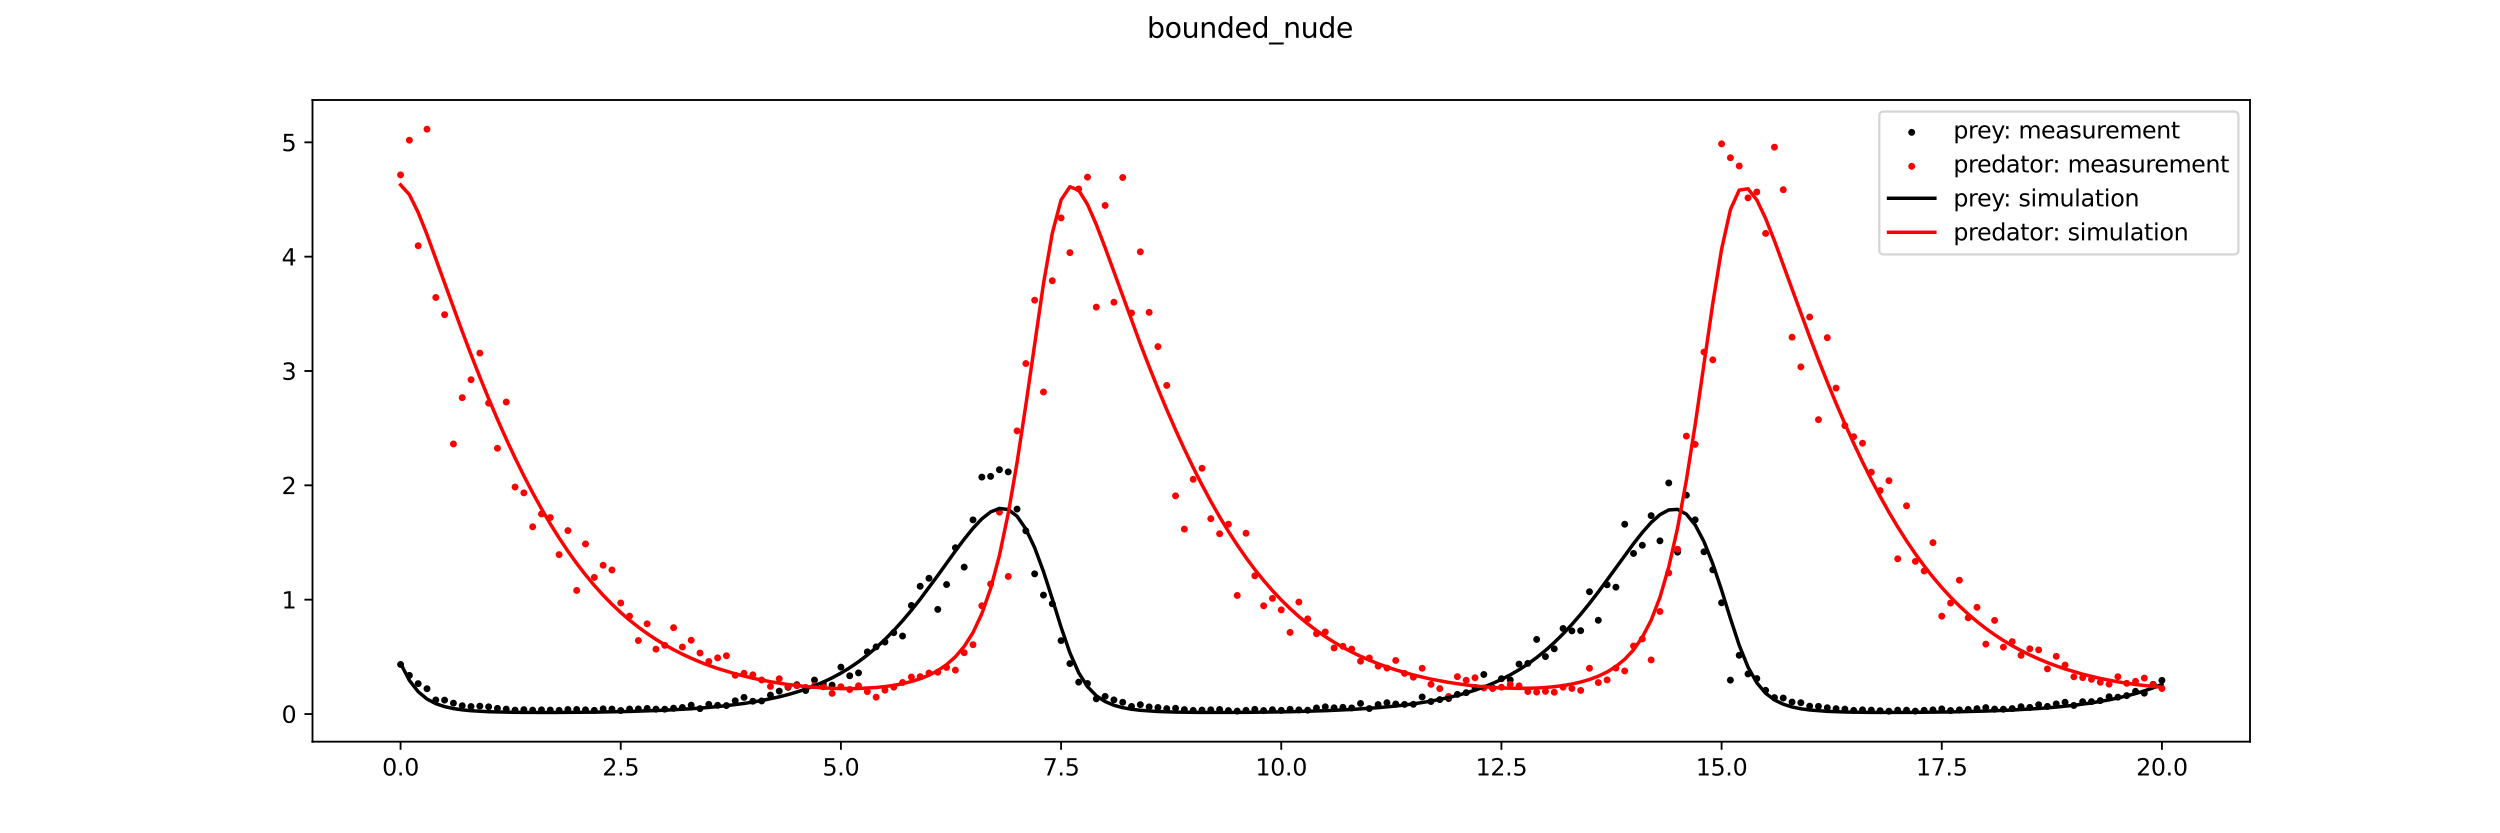 <?xml version="1.0" encoding="utf-8" standalone="no"?>
<!DOCTYPE svg PUBLIC "-//W3C//DTD SVG 1.1//EN"
  "http://www.w3.org/Graphics/SVG/1.1/DTD/svg11.dtd">
<svg xmlns:xlink="http://www.w3.org/1999/xlink" width="1080pt" height="360pt" viewBox="0 0 1080 360" xmlns="http://www.w3.org/2000/svg" version="1.1">
 <defs>
  <style type="text/css">*{stroke-linejoin: round; stroke-linecap: butt}</style>
 </defs>
 <g id="figure_1">
  <g id="patch_1">
   <path d="M 0 360 
L 1080 360 
L 1080 0 
L 0 0 
z
" style="fill: #ffffff"/>
  </g>
  <g id="axes_1">
   <g id="patch_2">
    <path d="M 135 320.4 
L 972 320.4 
L 972 43.2 
L 135 43.2 
z
" style="fill: #ffffff"/>
   </g>
   <g id="PathCollection_1">
    <defs>
     <path id="m28e6d7c1bc" d="M 0 1 
C 0.265 1 0.52 0.895 0.707 0.707 
C 0.895 0.52 1 0.265 1 0 
C 1 -0.265 0.895 -0.52 0.707 -0.707 
C 0.52 -0.895 0.265 -1 0 -1 
C -0.265 -1 -0.52 -0.895 -0.707 -0.707 
C -0.895 -0.52 -1 -0.265 -1 0 
C -1 0.265 -0.895 0.52 -0.707 0.707 
C -0.52 0.895 -0.265 1 0 1 
z
" style="stroke: #000000"/>
    </defs>
    <g clip-path="url(#pccf6a9b496)">
     <use xlink:href="#m28e6d7c1bc" x="173.045" y="287.036" style="stroke: #000000"/>
     <use xlink:href="#m28e6d7c1bc" x="176.85" y="291.765" style="stroke: #000000"/>
     <use xlink:href="#m28e6d7c1bc" x="180.655" y="295.323" style="stroke: #000000"/>
     <use xlink:href="#m28e6d7c1bc" x="184.459" y="297.522" style="stroke: #000000"/>
     <use xlink:href="#m28e6d7c1bc" x="188.264" y="302.393" style="stroke: #000000"/>
     <use xlink:href="#m28e6d7c1bc" x="192.068" y="302.454" style="stroke: #000000"/>
     <use xlink:href="#m28e6d7c1bc" x="195.873" y="303.764" style="stroke: #000000"/>
     <use xlink:href="#m28e6d7c1bc" x="199.677" y="304.873" style="stroke: #000000"/>
     <use xlink:href="#m28e6d7c1bc" x="203.482" y="305.21" style="stroke: #000000"/>
     <use xlink:href="#m28e6d7c1bc" x="207.286" y="305.053" style="stroke: #000000"/>
     <use xlink:href="#m28e6d7c1bc" x="211.091" y="305.338" style="stroke: #000000"/>
     <use xlink:href="#m28e6d7c1bc" x="214.895" y="306.019" style="stroke: #000000"/>
     <use xlink:href="#m28e6d7c1bc" x="218.7" y="306.32" style="stroke: #000000"/>
     <use xlink:href="#m28e6d7c1bc" x="222.505" y="306.779" style="stroke: #000000"/>
     <use xlink:href="#m28e6d7c1bc" x="226.309" y="306.57" style="stroke: #000000"/>
     <use xlink:href="#m28e6d7c1bc" x="230.114" y="306.774" style="stroke: #000000"/>
     <use xlink:href="#m28e6d7c1bc" x="233.918" y="306.648" style="stroke: #000000"/>
     <use xlink:href="#m28e6d7c1bc" x="237.723" y="306.739" style="stroke: #000000"/>
     <use xlink:href="#m28e6d7c1bc" x="241.527" y="306.881" style="stroke: #000000"/>
     <use xlink:href="#m28e6d7c1bc" x="245.332" y="306.496" style="stroke: #000000"/>
     <use xlink:href="#m28e6d7c1bc" x="249.136" y="306.481" style="stroke: #000000"/>
     <use xlink:href="#m28e6d7c1bc" x="252.941" y="306.632" style="stroke: #000000"/>
     <use xlink:href="#m28e6d7c1bc" x="256.745" y="306.865" style="stroke: #000000"/>
     <use xlink:href="#m28e6d7c1bc" x="260.55" y="306.227" style="stroke: #000000"/>
     <use xlink:href="#m28e6d7c1bc" x="264.355" y="306.316" style="stroke: #000000"/>
     <use xlink:href="#m28e6d7c1bc" x="268.159" y="306.928" style="stroke: #000000"/>
     <use xlink:href="#m28e6d7c1bc" x="271.964" y="306.299" style="stroke: #000000"/>
     <use xlink:href="#m28e6d7c1bc" x="275.768" y="306.257" style="stroke: #000000"/>
     <use xlink:href="#m28e6d7c1bc" x="279.573" y="306.019" style="stroke: #000000"/>
     <use xlink:href="#m28e6d7c1bc" x="283.377" y="306.334" style="stroke: #000000"/>
     <use xlink:href="#m28e6d7c1bc" x="287.182" y="306.373" style="stroke: #000000"/>
     <use xlink:href="#m28e6d7c1bc" x="290.986" y="305.936" style="stroke: #000000"/>
     <use xlink:href="#m28e6d7c1bc" x="294.791" y="305.627" style="stroke: #000000"/>
     <use xlink:href="#m28e6d7c1bc" x="298.595" y="304.629" style="stroke: #000000"/>
     <use xlink:href="#m28e6d7c1bc" x="302.4" y="306.13" style="stroke: #000000"/>
     <use xlink:href="#m28e6d7c1bc" x="306.205" y="304.272" style="stroke: #000000"/>
     <use xlink:href="#m28e6d7c1bc" x="310.009" y="304.688" style="stroke: #000000"/>
     <use xlink:href="#m28e6d7c1bc" x="313.814" y="304.802" style="stroke: #000000"/>
     <use xlink:href="#m28e6d7c1bc" x="317.618" y="302.74" style="stroke: #000000"/>
     <use xlink:href="#m28e6d7c1bc" x="321.423" y="301.271" style="stroke: #000000"/>
     <use xlink:href="#m28e6d7c1bc" x="325.227" y="302.936" style="stroke: #000000"/>
     <use xlink:href="#m28e6d7c1bc" x="329.032" y="302.814" style="stroke: #000000"/>
     <use xlink:href="#m28e6d7c1bc" x="332.836" y="300.274" style="stroke: #000000"/>
     <use xlink:href="#m28e6d7c1bc" x="336.641" y="298.552" style="stroke: #000000"/>
     <use xlink:href="#m28e6d7c1bc" x="340.445" y="296.909" style="stroke: #000000"/>
     <use xlink:href="#m28e6d7c1bc" x="344.25" y="295.791" style="stroke: #000000"/>
     <use xlink:href="#m28e6d7c1bc" x="348.055" y="298.31" style="stroke: #000000"/>
     <use xlink:href="#m28e6d7c1bc" x="351.859" y="293.783" style="stroke: #000000"/>
     <use xlink:href="#m28e6d7c1bc" x="355.664" y="295.534" style="stroke: #000000"/>
     <use xlink:href="#m28e6d7c1bc" x="359.468" y="295.975" style="stroke: #000000"/>
     <use xlink:href="#m28e6d7c1bc" x="363.273" y="288.197" style="stroke: #000000"/>
     <use xlink:href="#m28e6d7c1bc" x="367.077" y="291.936" style="stroke: #000000"/>
     <use xlink:href="#m28e6d7c1bc" x="370.882" y="290.689" style="stroke: #000000"/>
     <use xlink:href="#m28e6d7c1bc" x="374.686" y="281.612" style="stroke: #000000"/>
     <use xlink:href="#m28e6d7c1bc" x="378.491" y="279.452" style="stroke: #000000"/>
     <use xlink:href="#m28e6d7c1bc" x="382.295" y="277.361" style="stroke: #000000"/>
     <use xlink:href="#m28e6d7c1bc" x="386.1" y="273.302" style="stroke: #000000"/>
     <use xlink:href="#m28e6d7c1bc" x="389.905" y="274.766" style="stroke: #000000"/>
     <use xlink:href="#m28e6d7c1bc" x="393.709" y="261.55" style="stroke: #000000"/>
     <use xlink:href="#m28e6d7c1bc" x="397.514" y="253.265" style="stroke: #000000"/>
     <use xlink:href="#m28e6d7c1bc" x="401.318" y="249.808" style="stroke: #000000"/>
     <use xlink:href="#m28e6d7c1bc" x="405.123" y="263.265" style="stroke: #000000"/>
     <use xlink:href="#m28e6d7c1bc" x="408.927" y="252.519" style="stroke: #000000"/>
     <use xlink:href="#m28e6d7c1bc" x="412.732" y="236.618" style="stroke: #000000"/>
     <use xlink:href="#m28e6d7c1bc" x="416.536" y="244.995" style="stroke: #000000"/>
     <use xlink:href="#m28e6d7c1bc" x="420.341" y="224.585" style="stroke: #000000"/>
     <use xlink:href="#m28e6d7c1bc" x="424.145" y="206.106" style="stroke: #000000"/>
     <use xlink:href="#m28e6d7c1bc" x="427.95" y="205.793" style="stroke: #000000"/>
     <use xlink:href="#m28e6d7c1bc" x="431.755" y="202.913" style="stroke: #000000"/>
     <use xlink:href="#m28e6d7c1bc" x="435.559" y="203.848" style="stroke: #000000"/>
     <use xlink:href="#m28e6d7c1bc" x="439.364" y="219.93" style="stroke: #000000"/>
     <use xlink:href="#m28e6d7c1bc" x="443.168" y="229.329" style="stroke: #000000"/>
     <use xlink:href="#m28e6d7c1bc" x="446.973" y="247.9" style="stroke: #000000"/>
     <use xlink:href="#m28e6d7c1bc" x="450.777" y="257.09" style="stroke: #000000"/>
     <use xlink:href="#m28e6d7c1bc" x="454.582" y="260.831" style="stroke: #000000"/>
     <use xlink:href="#m28e6d7c1bc" x="458.386" y="276.75" style="stroke: #000000"/>
     <use xlink:href="#m28e6d7c1bc" x="462.191" y="286.673" style="stroke: #000000"/>
     <use xlink:href="#m28e6d7c1bc" x="465.995" y="294.682" style="stroke: #000000"/>
     <use xlink:href="#m28e6d7c1bc" x="469.8" y="295.271" style="stroke: #000000"/>
     <use xlink:href="#m28e6d7c1bc" x="473.605" y="301.892" style="stroke: #000000"/>
     <use xlink:href="#m28e6d7c1bc" x="477.409" y="300.834" style="stroke: #000000"/>
     <use xlink:href="#m28e6d7c1bc" x="481.214" y="302.354" style="stroke: #000000"/>
     <use xlink:href="#m28e6d7c1bc" x="485.018" y="303.378" style="stroke: #000000"/>
     <use xlink:href="#m28e6d7c1bc" x="488.823" y="305.176" style="stroke: #000000"/>
     <use xlink:href="#m28e6d7c1bc" x="492.627" y="304.409" style="stroke: #000000"/>
     <use xlink:href="#m28e6d7c1bc" x="496.432" y="305.38" style="stroke: #000000"/>
     <use xlink:href="#m28e6d7c1bc" x="500.236" y="305.635" style="stroke: #000000"/>
     <use xlink:href="#m28e6d7c1bc" x="504.041" y="306.13" style="stroke: #000000"/>
     <use xlink:href="#m28e6d7c1bc" x="507.845" y="305.966" style="stroke: #000000"/>
     <use xlink:href="#m28e6d7c1bc" x="511.65" y="306.542" style="stroke: #000000"/>
     <use xlink:href="#m28e6d7c1bc" x="515.455" y="306.892" style="stroke: #000000"/>
     <use xlink:href="#m28e6d7c1bc" x="519.259" y="306.751" style="stroke: #000000"/>
     <use xlink:href="#m28e6d7c1bc" x="523.064" y="306.637" style="stroke: #000000"/>
     <use xlink:href="#m28e6d7c1bc" x="526.868" y="306.474" style="stroke: #000000"/>
     <use xlink:href="#m28e6d7c1bc" x="530.673" y="306.96" style="stroke: #000000"/>
     <use xlink:href="#m28e6d7c1bc" x="534.477" y="307.17" style="stroke: #000000"/>
     <use xlink:href="#m28e6d7c1bc" x="538.282" y="306.863" style="stroke: #000000"/>
     <use xlink:href="#m28e6d7c1bc" x="542.086" y="306.43" style="stroke: #000000"/>
     <use xlink:href="#m28e6d7c1bc" x="545.891" y="306.944" style="stroke: #000000"/>
     <use xlink:href="#m28e6d7c1bc" x="549.695" y="306.599" style="stroke: #000000"/>
     <use xlink:href="#m28e6d7c1bc" x="553.5" y="306.851" style="stroke: #000000"/>
     <use xlink:href="#m28e6d7c1bc" x="557.305" y="306.409" style="stroke: #000000"/>
     <use xlink:href="#m28e6d7c1bc" x="561.109" y="306.658" style="stroke: #000000"/>
     <use xlink:href="#m28e6d7c1bc" x="564.914" y="306.809" style="stroke: #000000"/>
     <use xlink:href="#m28e6d7c1bc" x="568.718" y="305.837" style="stroke: #000000"/>
     <use xlink:href="#m28e6d7c1bc" x="572.523" y="305.338" style="stroke: #000000"/>
     <use xlink:href="#m28e6d7c1bc" x="576.327" y="305.76" style="stroke: #000000"/>
     <use xlink:href="#m28e6d7c1bc" x="580.132" y="305.561" style="stroke: #000000"/>
     <use xlink:href="#m28e6d7c1bc" x="583.936" y="305.817" style="stroke: #000000"/>
     <use xlink:href="#m28e6d7c1bc" x="587.741" y="303.894" style="stroke: #000000"/>
     <use xlink:href="#m28e6d7c1bc" x="591.545" y="306.088" style="stroke: #000000"/>
     <use xlink:href="#m28e6d7c1bc" x="595.35" y="304.373" style="stroke: #000000"/>
     <use xlink:href="#m28e6d7c1bc" x="599.155" y="303.575" style="stroke: #000000"/>
     <use xlink:href="#m28e6d7c1bc" x="602.959" y="304.113" style="stroke: #000000"/>
     <use xlink:href="#m28e6d7c1bc" x="606.764" y="304.307" style="stroke: #000000"/>
     <use xlink:href="#m28e6d7c1bc" x="610.568" y="304.265" style="stroke: #000000"/>
     <use xlink:href="#m28e6d7c1bc" x="614.373" y="301.098" style="stroke: #000000"/>
     <use xlink:href="#m28e6d7c1bc" x="618.177" y="303.054" style="stroke: #000000"/>
     <use xlink:href="#m28e6d7c1bc" x="621.982" y="302.236" style="stroke: #000000"/>
     <use xlink:href="#m28e6d7c1bc" x="625.786" y="301.773" style="stroke: #000000"/>
     <use xlink:href="#m28e6d7c1bc" x="629.591" y="299.964" style="stroke: #000000"/>
     <use xlink:href="#m28e6d7c1bc" x="633.395" y="299.229" style="stroke: #000000"/>
     <use xlink:href="#m28e6d7c1bc" x="637.2" y="297.043" style="stroke: #000000"/>
     <use xlink:href="#m28e6d7c1bc" x="641.005" y="291.385" style="stroke: #000000"/>
     <use xlink:href="#m28e6d7c1bc" x="644.809" y="297.217" style="stroke: #000000"/>
     <use xlink:href="#m28e6d7c1bc" x="648.614" y="293.197" style="stroke: #000000"/>
     <use xlink:href="#m28e6d7c1bc" x="652.418" y="293.695" style="stroke: #000000"/>
     <use xlink:href="#m28e6d7c1bc" x="656.223" y="286.887" style="stroke: #000000"/>
     <use xlink:href="#m28e6d7c1bc" x="660.027" y="286.581" style="stroke: #000000"/>
     <use xlink:href="#m28e6d7c1bc" x="663.832" y="276.222" style="stroke: #000000"/>
     <use xlink:href="#m28e6d7c1bc" x="667.636" y="283.645" style="stroke: #000000"/>
     <use xlink:href="#m28e6d7c1bc" x="671.441" y="280.287" style="stroke: #000000"/>
     <use xlink:href="#m28e6d7c1bc" x="675.245" y="271.496" style="stroke: #000000"/>
     <use xlink:href="#m28e6d7c1bc" x="679.05" y="272.549" style="stroke: #000000"/>
     <use xlink:href="#m28e6d7c1bc" x="682.855" y="272.444" style="stroke: #000000"/>
     <use xlink:href="#m28e6d7c1bc" x="686.659" y="255.628" style="stroke: #000000"/>
     <use xlink:href="#m28e6d7c1bc" x="690.464" y="267.957" style="stroke: #000000"/>
     <use xlink:href="#m28e6d7c1bc" x="694.268" y="252.627" style="stroke: #000000"/>
     <use xlink:href="#m28e6d7c1bc" x="698.073" y="253.663" style="stroke: #000000"/>
     <use xlink:href="#m28e6d7c1bc" x="701.877" y="226.472" style="stroke: #000000"/>
     <use xlink:href="#m28e6d7c1bc" x="705.682" y="239.088" style="stroke: #000000"/>
     <use xlink:href="#m28e6d7c1bc" x="709.486" y="235.554" style="stroke: #000000"/>
     <use xlink:href="#m28e6d7c1bc" x="713.291" y="222.756" style="stroke: #000000"/>
     <use xlink:href="#m28e6d7c1bc" x="717.095" y="233.639" style="stroke: #000000"/>
     <use xlink:href="#m28e6d7c1bc" x="720.9" y="208.635" style="stroke: #000000"/>
     <use xlink:href="#m28e6d7c1bc" x="724.705" y="238.527" style="stroke: #000000"/>
     <use xlink:href="#m28e6d7c1bc" x="728.509" y="213.907" style="stroke: #000000"/>
     <use xlink:href="#m28e6d7c1bc" x="732.314" y="224.566" style="stroke: #000000"/>
     <use xlink:href="#m28e6d7c1bc" x="736.118" y="238.371" style="stroke: #000000"/>
     <use xlink:href="#m28e6d7c1bc" x="739.923" y="246.169" style="stroke: #000000"/>
     <use xlink:href="#m28e6d7c1bc" x="743.727" y="260.402" style="stroke: #000000"/>
     <use xlink:href="#m28e6d7c1bc" x="747.532" y="293.822" style="stroke: #000000"/>
     <use xlink:href="#m28e6d7c1bc" x="751.336" y="283.091" style="stroke: #000000"/>
     <use xlink:href="#m28e6d7c1bc" x="755.141" y="291.14" style="stroke: #000000"/>
     <use xlink:href="#m28e6d7c1bc" x="758.945" y="293.141" style="stroke: #000000"/>
     <use xlink:href="#m28e6d7c1bc" x="762.75" y="298.223" style="stroke: #000000"/>
     <use xlink:href="#m28e6d7c1bc" x="766.555" y="301.352" style="stroke: #000000"/>
     <use xlink:href="#m28e6d7c1bc" x="770.359" y="301.56" style="stroke: #000000"/>
     <use xlink:href="#m28e6d7c1bc" x="774.164" y="303.287" style="stroke: #000000"/>
     <use xlink:href="#m28e6d7c1bc" x="777.968" y="303.57" style="stroke: #000000"/>
     <use xlink:href="#m28e6d7c1bc" x="781.773" y="305.05" style="stroke: #000000"/>
     <use xlink:href="#m28e6d7c1bc" x="785.577" y="305.137" style="stroke: #000000"/>
     <use xlink:href="#m28e6d7c1bc" x="789.382" y="305.739" style="stroke: #000000"/>
     <use xlink:href="#m28e6d7c1bc" x="793.186" y="306.143" style="stroke: #000000"/>
     <use xlink:href="#m28e6d7c1bc" x="796.991" y="306.342" style="stroke: #000000"/>
     <use xlink:href="#m28e6d7c1bc" x="800.795" y="306.889" style="stroke: #000000"/>
     <use xlink:href="#m28e6d7c1bc" x="804.6" y="306.635" style="stroke: #000000"/>
     <use xlink:href="#m28e6d7c1bc" x="808.405" y="306.766" style="stroke: #000000"/>
     <use xlink:href="#m28e6d7c1bc" x="812.209" y="307.027" style="stroke: #000000"/>
     <use xlink:href="#m28e6d7c1bc" x="816.014" y="307.228" style="stroke: #000000"/>
     <use xlink:href="#m28e6d7c1bc" x="819.818" y="306.782" style="stroke: #000000"/>
     <use xlink:href="#m28e6d7c1bc" x="823.623" y="306.787" style="stroke: #000000"/>
     <use xlink:href="#m28e6d7c1bc" x="827.427" y="307.197" style="stroke: #000000"/>
     <use xlink:href="#m28e6d7c1bc" x="831.232" y="306.843" style="stroke: #000000"/>
     <use xlink:href="#m28e6d7c1bc" x="835.036" y="306.654" style="stroke: #000000"/>
     <use xlink:href="#m28e6d7c1bc" x="838.841" y="306.248" style="stroke: #000000"/>
     <use xlink:href="#m28e6d7c1bc" x="842.645" y="306.937" style="stroke: #000000"/>
     <use xlink:href="#m28e6d7c1bc" x="846.45" y="306.647" style="stroke: #000000"/>
     <use xlink:href="#m28e6d7c1bc" x="850.255" y="306.483" style="stroke: #000000"/>
     <use xlink:href="#m28e6d7c1bc" x="854.059" y="306.142" style="stroke: #000000"/>
     <use xlink:href="#m28e6d7c1bc" x="857.864" y="305.681" style="stroke: #000000"/>
     <use xlink:href="#m28e6d7c1bc" x="861.668" y="306.312" style="stroke: #000000"/>
     <use xlink:href="#m28e6d7c1bc" x="865.473" y="306.377" style="stroke: #000000"/>
     <use xlink:href="#m28e6d7c1bc" x="869.277" y="306.095" style="stroke: #000000"/>
     <use xlink:href="#m28e6d7c1bc" x="873.082" y="305.29" style="stroke: #000000"/>
     <use xlink:href="#m28e6d7c1bc" x="876.886" y="305.581" style="stroke: #000000"/>
     <use xlink:href="#m28e6d7c1bc" x="880.691" y="304.453" style="stroke: #000000"/>
     <use xlink:href="#m28e6d7c1bc" x="884.495" y="305.165" style="stroke: #000000"/>
     <use xlink:href="#m28e6d7c1bc" x="888.3" y="304.073" style="stroke: #000000"/>
     <use xlink:href="#m28e6d7c1bc" x="892.105" y="303.364" style="stroke: #000000"/>
     <use xlink:href="#m28e6d7c1bc" x="895.909" y="304.751" style="stroke: #000000"/>
     <use xlink:href="#m28e6d7c1bc" x="899.714" y="303.116" style="stroke: #000000"/>
     <use xlink:href="#m28e6d7c1bc" x="903.518" y="303.095" style="stroke: #000000"/>
     <use xlink:href="#m28e6d7c1bc" x="907.323" y="302.659" style="stroke: #000000"/>
     <use xlink:href="#m28e6d7c1bc" x="911.127" y="300.99" style="stroke: #000000"/>
     <use xlink:href="#m28e6d7c1bc" x="914.932" y="301.177" style="stroke: #000000"/>
     <use xlink:href="#m28e6d7c1bc" x="918.736" y="300.507" style="stroke: #000000"/>
     <use xlink:href="#m28e6d7c1bc" x="922.541" y="298.648" style="stroke: #000000"/>
     <use xlink:href="#m28e6d7c1bc" x="926.345" y="299.458" style="stroke: #000000"/>
     <use xlink:href="#m28e6d7c1bc" x="930.15" y="295.665" style="stroke: #000000"/>
     <use xlink:href="#m28e6d7c1bc" x="933.955" y="293.92" style="stroke: #000000"/>
    </g>
   </g>
   <g id="PathCollection_2">
    <defs>
     <path id="m0105fc4638" d="M 0 1 
C 0.265 1 0.52 0.895 0.707 0.707 
C 0.895 0.52 1 0.265 1 0 
C 1 -0.265 0.895 -0.52 0.707 -0.707 
C 0.52 -0.895 0.265 -1 0 -1 
C -0.265 -1 -0.52 -0.895 -0.707 -0.707 
C -0.895 -0.52 -1 -0.265 -1 0 
C -1 0.265 -0.895 0.52 -0.707 0.707 
C -0.52 0.895 -0.265 1 0 1 
z
" style="stroke: #ff0000"/>
    </defs>
    <g clip-path="url(#pccf6a9b496)">
     <use xlink:href="#m0105fc4638" x="173.045" y="75.549" style="fill: #ff0000; stroke: #ff0000"/>
     <use xlink:href="#m0105fc4638" x="176.85" y="60.572" style="fill: #ff0000; stroke: #ff0000"/>
     <use xlink:href="#m0105fc4638" x="180.655" y="106.158" style="fill: #ff0000; stroke: #ff0000"/>
     <use xlink:href="#m0105fc4638" x="184.459" y="55.8" style="fill: #ff0000; stroke: #ff0000"/>
     <use xlink:href="#m0105fc4638" x="188.264" y="128.501" style="fill: #ff0000; stroke: #ff0000"/>
     <use xlink:href="#m0105fc4638" x="192.068" y="135.94" style="fill: #ff0000; stroke: #ff0000"/>
     <use xlink:href="#m0105fc4638" x="195.873" y="191.782" style="fill: #ff0000; stroke: #ff0000"/>
     <use xlink:href="#m0105fc4638" x="199.677" y="171.797" style="fill: #ff0000; stroke: #ff0000"/>
     <use xlink:href="#m0105fc4638" x="203.482" y="164.038" style="fill: #ff0000; stroke: #ff0000"/>
     <use xlink:href="#m0105fc4638" x="207.286" y="152.536" style="fill: #ff0000; stroke: #ff0000"/>
     <use xlink:href="#m0105fc4638" x="211.091" y="174.164" style="fill: #ff0000; stroke: #ff0000"/>
     <use xlink:href="#m0105fc4638" x="214.895" y="193.645" style="fill: #ff0000; stroke: #ff0000"/>
     <use xlink:href="#m0105fc4638" x="218.7" y="173.689" style="fill: #ff0000; stroke: #ff0000"/>
     <use xlink:href="#m0105fc4638" x="222.505" y="210.395" style="fill: #ff0000; stroke: #ff0000"/>
     <use xlink:href="#m0105fc4638" x="226.309" y="212.912" style="fill: #ff0000; stroke: #ff0000"/>
     <use xlink:href="#m0105fc4638" x="230.114" y="227.575" style="fill: #ff0000; stroke: #ff0000"/>
     <use xlink:href="#m0105fc4638" x="233.918" y="222.033" style="fill: #ff0000; stroke: #ff0000"/>
     <use xlink:href="#m0105fc4638" x="237.723" y="223.584" style="fill: #ff0000; stroke: #ff0000"/>
     <use xlink:href="#m0105fc4638" x="241.527" y="239.593" style="fill: #ff0000; stroke: #ff0000"/>
     <use xlink:href="#m0105fc4638" x="245.332" y="229.224" style="fill: #ff0000; stroke: #ff0000"/>
     <use xlink:href="#m0105fc4638" x="249.136" y="255.061" style="fill: #ff0000; stroke: #ff0000"/>
     <use xlink:href="#m0105fc4638" x="252.941" y="234.987" style="fill: #ff0000; stroke: #ff0000"/>
     <use xlink:href="#m0105fc4638" x="256.745" y="249.435" style="fill: #ff0000; stroke: #ff0000"/>
     <use xlink:href="#m0105fc4638" x="260.55" y="244.194" style="fill: #ff0000; stroke: #ff0000"/>
     <use xlink:href="#m0105fc4638" x="264.355" y="246.229" style="fill: #ff0000; stroke: #ff0000"/>
     <use xlink:href="#m0105fc4638" x="268.159" y="260.492" style="fill: #ff0000; stroke: #ff0000"/>
     <use xlink:href="#m0105fc4638" x="271.964" y="266.166" style="fill: #ff0000; stroke: #ff0000"/>
     <use xlink:href="#m0105fc4638" x="275.768" y="276.709" style="fill: #ff0000; stroke: #ff0000"/>
     <use xlink:href="#m0105fc4638" x="279.573" y="269.483" style="fill: #ff0000; stroke: #ff0000"/>
     <use xlink:href="#m0105fc4638" x="283.377" y="280.43" style="fill: #ff0000; stroke: #ff0000"/>
     <use xlink:href="#m0105fc4638" x="287.182" y="278.794" style="fill: #ff0000; stroke: #ff0000"/>
     <use xlink:href="#m0105fc4638" x="290.986" y="271.155" style="fill: #ff0000; stroke: #ff0000"/>
     <use xlink:href="#m0105fc4638" x="294.791" y="279.504" style="fill: #ff0000; stroke: #ff0000"/>
     <use xlink:href="#m0105fc4638" x="298.595" y="276.582" style="fill: #ff0000; stroke: #ff0000"/>
     <use xlink:href="#m0105fc4638" x="302.4" y="282.103" style="fill: #ff0000; stroke: #ff0000"/>
     <use xlink:href="#m0105fc4638" x="306.205" y="285.769" style="fill: #ff0000; stroke: #ff0000"/>
     <use xlink:href="#m0105fc4638" x="310.009" y="284.197" style="fill: #ff0000; stroke: #ff0000"/>
     <use xlink:href="#m0105fc4638" x="313.814" y="283.277" style="fill: #ff0000; stroke: #ff0000"/>
     <use xlink:href="#m0105fc4638" x="317.618" y="291.725" style="fill: #ff0000; stroke: #ff0000"/>
     <use xlink:href="#m0105fc4638" x="321.423" y="290.849" style="fill: #ff0000; stroke: #ff0000"/>
     <use xlink:href="#m0105fc4638" x="325.227" y="291.51" style="fill: #ff0000; stroke: #ff0000"/>
     <use xlink:href="#m0105fc4638" x="329.032" y="293.766" style="fill: #ff0000; stroke: #ff0000"/>
     <use xlink:href="#m0105fc4638" x="332.836" y="296.532" style="fill: #ff0000; stroke: #ff0000"/>
     <use xlink:href="#m0105fc4638" x="336.641" y="293.219" style="fill: #ff0000; stroke: #ff0000"/>
     <use xlink:href="#m0105fc4638" x="340.445" y="296.612" style="fill: #ff0000; stroke: #ff0000"/>
     <use xlink:href="#m0105fc4638" x="344.25" y="296.233" style="fill: #ff0000; stroke: #ff0000"/>
     <use xlink:href="#m0105fc4638" x="348.055" y="296.987" style="fill: #ff0000; stroke: #ff0000"/>
     <use xlink:href="#m0105fc4638" x="351.859" y="296.182" style="fill: #ff0000; stroke: #ff0000"/>
     <use xlink:href="#m0105fc4638" x="355.664" y="296.711" style="fill: #ff0000; stroke: #ff0000"/>
     <use xlink:href="#m0105fc4638" x="359.468" y="299.526" style="fill: #ff0000; stroke: #ff0000"/>
     <use xlink:href="#m0105fc4638" x="363.273" y="296.66" style="fill: #ff0000; stroke: #ff0000"/>
     <use xlink:href="#m0105fc4638" x="367.077" y="297.886" style="fill: #ff0000; stroke: #ff0000"/>
     <use xlink:href="#m0105fc4638" x="370.882" y="296.249" style="fill: #ff0000; stroke: #ff0000"/>
     <use xlink:href="#m0105fc4638" x="374.686" y="298.772" style="fill: #ff0000; stroke: #ff0000"/>
     <use xlink:href="#m0105fc4638" x="378.491" y="301.167" style="fill: #ff0000; stroke: #ff0000"/>
     <use xlink:href="#m0105fc4638" x="382.295" y="298.152" style="fill: #ff0000; stroke: #ff0000"/>
     <use xlink:href="#m0105fc4638" x="386.1" y="296.864" style="fill: #ff0000; stroke: #ff0000"/>
     <use xlink:href="#m0105fc4638" x="389.905" y="294.828" style="fill: #ff0000; stroke: #ff0000"/>
     <use xlink:href="#m0105fc4638" x="393.709" y="292.456" style="fill: #ff0000; stroke: #ff0000"/>
     <use xlink:href="#m0105fc4638" x="397.514" y="292.319" style="fill: #ff0000; stroke: #ff0000"/>
     <use xlink:href="#m0105fc4638" x="401.318" y="290.749" style="fill: #ff0000; stroke: #ff0000"/>
     <use xlink:href="#m0105fc4638" x="405.123" y="290.407" style="fill: #ff0000; stroke: #ff0000"/>
     <use xlink:href="#m0105fc4638" x="408.927" y="288.344" style="fill: #ff0000; stroke: #ff0000"/>
     <use xlink:href="#m0105fc4638" x="412.732" y="289.485" style="fill: #ff0000; stroke: #ff0000"/>
     <use xlink:href="#m0105fc4638" x="416.536" y="281.967" style="fill: #ff0000; stroke: #ff0000"/>
     <use xlink:href="#m0105fc4638" x="420.341" y="278.505" style="fill: #ff0000; stroke: #ff0000"/>
     <use xlink:href="#m0105fc4638" x="424.145" y="261.696" style="fill: #ff0000; stroke: #ff0000"/>
     <use xlink:href="#m0105fc4638" x="427.95" y="252.28" style="fill: #ff0000; stroke: #ff0000"/>
     <use xlink:href="#m0105fc4638" x="431.755" y="221.267" style="fill: #ff0000; stroke: #ff0000"/>
     <use xlink:href="#m0105fc4638" x="435.559" y="249.019" style="fill: #ff0000; stroke: #ff0000"/>
     <use xlink:href="#m0105fc4638" x="439.364" y="186.153" style="fill: #ff0000; stroke: #ff0000"/>
     <use xlink:href="#m0105fc4638" x="443.168" y="157.053" style="fill: #ff0000; stroke: #ff0000"/>
     <use xlink:href="#m0105fc4638" x="446.973" y="129.691" style="fill: #ff0000; stroke: #ff0000"/>
     <use xlink:href="#m0105fc4638" x="450.777" y="169.345" style="fill: #ff0000; stroke: #ff0000"/>
     <use xlink:href="#m0105fc4638" x="454.582" y="121.269" style="fill: #ff0000; stroke: #ff0000"/>
     <use xlink:href="#m0105fc4638" x="458.386" y="94.135" style="fill: #ff0000; stroke: #ff0000"/>
     <use xlink:href="#m0105fc4638" x="462.191" y="109.141" style="fill: #ff0000; stroke: #ff0000"/>
     <use xlink:href="#m0105fc4638" x="465.995" y="81.614" style="fill: #ff0000; stroke: #ff0000"/>
     <use xlink:href="#m0105fc4638" x="469.8" y="76.532" style="fill: #ff0000; stroke: #ff0000"/>
     <use xlink:href="#m0105fc4638" x="473.605" y="132.673" style="fill: #ff0000; stroke: #ff0000"/>
     <use xlink:href="#m0105fc4638" x="477.409" y="88.758" style="fill: #ff0000; stroke: #ff0000"/>
     <use xlink:href="#m0105fc4638" x="481.214" y="130.562" style="fill: #ff0000; stroke: #ff0000"/>
     <use xlink:href="#m0105fc4638" x="485.018" y="76.686" style="fill: #ff0000; stroke: #ff0000"/>
     <use xlink:href="#m0105fc4638" x="488.823" y="135.223" style="fill: #ff0000; stroke: #ff0000"/>
     <use xlink:href="#m0105fc4638" x="492.627" y="108.782" style="fill: #ff0000; stroke: #ff0000"/>
     <use xlink:href="#m0105fc4638" x="496.432" y="134.929" style="fill: #ff0000; stroke: #ff0000"/>
     <use xlink:href="#m0105fc4638" x="500.236" y="149.739" style="fill: #ff0000; stroke: #ff0000"/>
     <use xlink:href="#m0105fc4638" x="504.041" y="166.505" style="fill: #ff0000; stroke: #ff0000"/>
     <use xlink:href="#m0105fc4638" x="507.845" y="214.212" style="fill: #ff0000; stroke: #ff0000"/>
     <use xlink:href="#m0105fc4638" x="511.65" y="228.583" style="fill: #ff0000; stroke: #ff0000"/>
     <use xlink:href="#m0105fc4638" x="515.455" y="207.05" style="fill: #ff0000; stroke: #ff0000"/>
     <use xlink:href="#m0105fc4638" x="519.259" y="202.305" style="fill: #ff0000; stroke: #ff0000"/>
     <use xlink:href="#m0105fc4638" x="523.064" y="224.072" style="fill: #ff0000; stroke: #ff0000"/>
     <use xlink:href="#m0105fc4638" x="526.868" y="230.586" style="fill: #ff0000; stroke: #ff0000"/>
     <use xlink:href="#m0105fc4638" x="530.673" y="226.472" style="fill: #ff0000; stroke: #ff0000"/>
     <use xlink:href="#m0105fc4638" x="534.477" y="257.233" style="fill: #ff0000; stroke: #ff0000"/>
     <use xlink:href="#m0105fc4638" x="538.282" y="230.364" style="fill: #ff0000; stroke: #ff0000"/>
     <use xlink:href="#m0105fc4638" x="542.086" y="248.755" style="fill: #ff0000; stroke: #ff0000"/>
     <use xlink:href="#m0105fc4638" x="545.891" y="261.696" style="fill: #ff0000; stroke: #ff0000"/>
     <use xlink:href="#m0105fc4638" x="549.695" y="258.49" style="fill: #ff0000; stroke: #ff0000"/>
     <use xlink:href="#m0105fc4638" x="553.5" y="263.47" style="fill: #ff0000; stroke: #ff0000"/>
     <use xlink:href="#m0105fc4638" x="557.305" y="273.212" style="fill: #ff0000; stroke: #ff0000"/>
     <use xlink:href="#m0105fc4638" x="561.109" y="260.088" style="fill: #ff0000; stroke: #ff0000"/>
     <use xlink:href="#m0105fc4638" x="564.914" y="267.35" style="fill: #ff0000; stroke: #ff0000"/>
     <use xlink:href="#m0105fc4638" x="568.718" y="273.775" style="fill: #ff0000; stroke: #ff0000"/>
     <use xlink:href="#m0105fc4638" x="572.523" y="273.012" style="fill: #ff0000; stroke: #ff0000"/>
     <use xlink:href="#m0105fc4638" x="576.327" y="279.929" style="fill: #ff0000; stroke: #ff0000"/>
     <use xlink:href="#m0105fc4638" x="580.132" y="279.199" style="fill: #ff0000; stroke: #ff0000"/>
     <use xlink:href="#m0105fc4638" x="583.936" y="280.38" style="fill: #ff0000; stroke: #ff0000"/>
     <use xlink:href="#m0105fc4638" x="587.741" y="285.639" style="fill: #ff0000; stroke: #ff0000"/>
     <use xlink:href="#m0105fc4638" x="591.545" y="284.237" style="fill: #ff0000; stroke: #ff0000"/>
     <use xlink:href="#m0105fc4638" x="595.35" y="287.772" style="fill: #ff0000; stroke: #ff0000"/>
     <use xlink:href="#m0105fc4638" x="599.155" y="288.612" style="fill: #ff0000; stroke: #ff0000"/>
     <use xlink:href="#m0105fc4638" x="602.959" y="285.319" style="fill: #ff0000; stroke: #ff0000"/>
     <use xlink:href="#m0105fc4638" x="606.764" y="290.91" style="fill: #ff0000; stroke: #ff0000"/>
     <use xlink:href="#m0105fc4638" x="610.568" y="292.56" style="fill: #ff0000; stroke: #ff0000"/>
     <use xlink:href="#m0105fc4638" x="614.373" y="288.694" style="fill: #ff0000; stroke: #ff0000"/>
     <use xlink:href="#m0105fc4638" x="618.177" y="295.629" style="fill: #ff0000; stroke: #ff0000"/>
     <use xlink:href="#m0105fc4638" x="621.982" y="297.463" style="fill: #ff0000; stroke: #ff0000"/>
     <use xlink:href="#m0105fc4638" x="625.786" y="300.872" style="fill: #ff0000; stroke: #ff0000"/>
     <use xlink:href="#m0105fc4638" x="629.591" y="292.3" style="fill: #ff0000; stroke: #ff0000"/>
     <use xlink:href="#m0105fc4638" x="633.395" y="293.877" style="fill: #ff0000; stroke: #ff0000"/>
     <use xlink:href="#m0105fc4638" x="637.2" y="292.788" style="fill: #ff0000; stroke: #ff0000"/>
     <use xlink:href="#m0105fc4638" x="641.005" y="297.201" style="fill: #ff0000; stroke: #ff0000"/>
     <use xlink:href="#m0105fc4638" x="644.809" y="297.461" style="fill: #ff0000; stroke: #ff0000"/>
     <use xlink:href="#m0105fc4638" x="648.614" y="296.865" style="fill: #ff0000; stroke: #ff0000"/>
     <use xlink:href="#m0105fc4638" x="652.418" y="295.676" style="fill: #ff0000; stroke: #ff0000"/>
     <use xlink:href="#m0105fc4638" x="656.223" y="296.28" style="fill: #ff0000; stroke: #ff0000"/>
     <use xlink:href="#m0105fc4638" x="660.027" y="298.742" style="fill: #ff0000; stroke: #ff0000"/>
     <use xlink:href="#m0105fc4638" x="663.832" y="298.984" style="fill: #ff0000; stroke: #ff0000"/>
     <use xlink:href="#m0105fc4638" x="667.636" y="298.663" style="fill: #ff0000; stroke: #ff0000"/>
     <use xlink:href="#m0105fc4638" x="671.441" y="299.047" style="fill: #ff0000; stroke: #ff0000"/>
     <use xlink:href="#m0105fc4638" x="675.245" y="296.874" style="fill: #ff0000; stroke: #ff0000"/>
     <use xlink:href="#m0105fc4638" x="679.05" y="297.412" style="fill: #ff0000; stroke: #ff0000"/>
     <use xlink:href="#m0105fc4638" x="682.855" y="298.269" style="fill: #ff0000; stroke: #ff0000"/>
     <use xlink:href="#m0105fc4638" x="686.659" y="288.685" style="fill: #ff0000; stroke: #ff0000"/>
     <use xlink:href="#m0105fc4638" x="690.464" y="294.871" style="fill: #ff0000; stroke: #ff0000"/>
     <use xlink:href="#m0105fc4638" x="694.268" y="293.729" style="fill: #ff0000; stroke: #ff0000"/>
     <use xlink:href="#m0105fc4638" x="698.073" y="288.619" style="fill: #ff0000; stroke: #ff0000"/>
     <use xlink:href="#m0105fc4638" x="701.877" y="289.852" style="fill: #ff0000; stroke: #ff0000"/>
     <use xlink:href="#m0105fc4638" x="705.682" y="279.071" style="fill: #ff0000; stroke: #ff0000"/>
     <use xlink:href="#m0105fc4638" x="709.486" y="276.008" style="fill: #ff0000; stroke: #ff0000"/>
     <use xlink:href="#m0105fc4638" x="713.291" y="285.102" style="fill: #ff0000; stroke: #ff0000"/>
     <use xlink:href="#m0105fc4638" x="717.095" y="264.164" style="fill: #ff0000; stroke: #ff0000"/>
     <use xlink:href="#m0105fc4638" x="720.9" y="247.512" style="fill: #ff0000; stroke: #ff0000"/>
     <use xlink:href="#m0105fc4638" x="724.705" y="237.289" style="fill: #ff0000; stroke: #ff0000"/>
     <use xlink:href="#m0105fc4638" x="728.509" y="188.4" style="fill: #ff0000; stroke: #ff0000"/>
     <use xlink:href="#m0105fc4638" x="732.314" y="191.975" style="fill: #ff0000; stroke: #ff0000"/>
     <use xlink:href="#m0105fc4638" x="736.118" y="152.104" style="fill: #ff0000; stroke: #ff0000"/>
     <use xlink:href="#m0105fc4638" x="739.923" y="155.457" style="fill: #ff0000; stroke: #ff0000"/>
     <use xlink:href="#m0105fc4638" x="743.727" y="62.146" style="fill: #ff0000; stroke: #ff0000"/>
     <use xlink:href="#m0105fc4638" x="747.532" y="68.149" style="fill: #ff0000; stroke: #ff0000"/>
     <use xlink:href="#m0105fc4638" x="751.336" y="71.691" style="fill: #ff0000; stroke: #ff0000"/>
     <use xlink:href="#m0105fc4638" x="755.141" y="85.467" style="fill: #ff0000; stroke: #ff0000"/>
     <use xlink:href="#m0105fc4638" x="758.945" y="82.939" style="fill: #ff0000; stroke: #ff0000"/>
     <use xlink:href="#m0105fc4638" x="762.75" y="100.827" style="fill: #ff0000; stroke: #ff0000"/>
     <use xlink:href="#m0105fc4638" x="766.555" y="63.582" style="fill: #ff0000; stroke: #ff0000"/>
     <use xlink:href="#m0105fc4638" x="770.359" y="81.957" style="fill: #ff0000; stroke: #ff0000"/>
     <use xlink:href="#m0105fc4638" x="774.164" y="145.667" style="fill: #ff0000; stroke: #ff0000"/>
     <use xlink:href="#m0105fc4638" x="777.968" y="158.495" style="fill: #ff0000; stroke: #ff0000"/>
     <use xlink:href="#m0105fc4638" x="781.773" y="136.961" style="fill: #ff0000; stroke: #ff0000"/>
     <use xlink:href="#m0105fc4638" x="785.577" y="181.292" style="fill: #ff0000; stroke: #ff0000"/>
     <use xlink:href="#m0105fc4638" x="789.382" y="145.871" style="fill: #ff0000; stroke: #ff0000"/>
     <use xlink:href="#m0105fc4638" x="793.186" y="167.653" style="fill: #ff0000; stroke: #ff0000"/>
     <use xlink:href="#m0105fc4638" x="796.991" y="183.861" style="fill: #ff0000; stroke: #ff0000"/>
     <use xlink:href="#m0105fc4638" x="800.795" y="188.651" style="fill: #ff0000; stroke: #ff0000"/>
     <use xlink:href="#m0105fc4638" x="804.6" y="191.467" style="fill: #ff0000; stroke: #ff0000"/>
     <use xlink:href="#m0105fc4638" x="808.405" y="203.985" style="fill: #ff0000; stroke: #ff0000"/>
     <use xlink:href="#m0105fc4638" x="812.209" y="211.931" style="fill: #ff0000; stroke: #ff0000"/>
     <use xlink:href="#m0105fc4638" x="816.014" y="207.657" style="fill: #ff0000; stroke: #ff0000"/>
     <use xlink:href="#m0105fc4638" x="819.818" y="241.404" style="fill: #ff0000; stroke: #ff0000"/>
     <use xlink:href="#m0105fc4638" x="823.623" y="218.511" style="fill: #ff0000; stroke: #ff0000"/>
     <use xlink:href="#m0105fc4638" x="827.427" y="242.515" style="fill: #ff0000; stroke: #ff0000"/>
     <use xlink:href="#m0105fc4638" x="831.232" y="246.686" style="fill: #ff0000; stroke: #ff0000"/>
     <use xlink:href="#m0105fc4638" x="835.036" y="234.423" style="fill: #ff0000; stroke: #ff0000"/>
     <use xlink:href="#m0105fc4638" x="838.841" y="266.188" style="fill: #ff0000; stroke: #ff0000"/>
     <use xlink:href="#m0105fc4638" x="842.645" y="260.525" style="fill: #ff0000; stroke: #ff0000"/>
     <use xlink:href="#m0105fc4638" x="846.45" y="250.642" style="fill: #ff0000; stroke: #ff0000"/>
     <use xlink:href="#m0105fc4638" x="850.255" y="266.882" style="fill: #ff0000; stroke: #ff0000"/>
     <use xlink:href="#m0105fc4638" x="854.059" y="262.363" style="fill: #ff0000; stroke: #ff0000"/>
     <use xlink:href="#m0105fc4638" x="857.864" y="278.256" style="fill: #ff0000; stroke: #ff0000"/>
     <use xlink:href="#m0105fc4638" x="861.668" y="268.019" style="fill: #ff0000; stroke: #ff0000"/>
     <use xlink:href="#m0105fc4638" x="865.473" y="279.538" style="fill: #ff0000; stroke: #ff0000"/>
     <use xlink:href="#m0105fc4638" x="869.277" y="277.174" style="fill: #ff0000; stroke: #ff0000"/>
     <use xlink:href="#m0105fc4638" x="873.082" y="283.108" style="fill: #ff0000; stroke: #ff0000"/>
     <use xlink:href="#m0105fc4638" x="876.886" y="280.278" style="fill: #ff0000; stroke: #ff0000"/>
     <use xlink:href="#m0105fc4638" x="880.691" y="280.756" style="fill: #ff0000; stroke: #ff0000"/>
     <use xlink:href="#m0105fc4638" x="884.495" y="288.96" style="fill: #ff0000; stroke: #ff0000"/>
     <use xlink:href="#m0105fc4638" x="888.3" y="283.537" style="fill: #ff0000; stroke: #ff0000"/>
     <use xlink:href="#m0105fc4638" x="892.105" y="287.301" style="fill: #ff0000; stroke: #ff0000"/>
     <use xlink:href="#m0105fc4638" x="895.909" y="292.389" style="fill: #ff0000; stroke: #ff0000"/>
     <use xlink:href="#m0105fc4638" x="899.714" y="292.751" style="fill: #ff0000; stroke: #ff0000"/>
     <use xlink:href="#m0105fc4638" x="903.518" y="293.485" style="fill: #ff0000; stroke: #ff0000"/>
     <use xlink:href="#m0105fc4638" x="907.323" y="294.757" style="fill: #ff0000; stroke: #ff0000"/>
     <use xlink:href="#m0105fc4638" x="911.127" y="295.565" style="fill: #ff0000; stroke: #ff0000"/>
     <use xlink:href="#m0105fc4638" x="914.932" y="292.34" style="fill: #ff0000; stroke: #ff0000"/>
     <use xlink:href="#m0105fc4638" x="918.736" y="295.184" style="fill: #ff0000; stroke: #ff0000"/>
     <use xlink:href="#m0105fc4638" x="922.541" y="294.338" style="fill: #ff0000; stroke: #ff0000"/>
     <use xlink:href="#m0105fc4638" x="926.345" y="292.932" style="fill: #ff0000; stroke: #ff0000"/>
     <use xlink:href="#m0105fc4638" x="930.15" y="295.747" style="fill: #ff0000; stroke: #ff0000"/>
     <use xlink:href="#m0105fc4638" x="933.955" y="297.434" style="fill: #ff0000; stroke: #ff0000"/>
    </g>
   </g>
   <g id="matplotlib.axis_1">
    <g id="xtick_1">
     <g id="line2d_1">
      <defs>
       <path id="m4e45a8cf32" d="M 0 0 
L 0 3.5 
" style="stroke: #000000; stroke-width: 0.8"/>
      </defs>
      <g>
       <use xlink:href="#m4e45a8cf32" x="173.045" y="320.4" style="stroke: #000000; stroke-width: 0.8"/>
      </g>
     </g>
     <g id="text_1">
      <!-- 0.0 -->
      <g transform="translate(165.094 334.998) scale(0.1 -0.1)">
       <defs>
        <path id="DejaVuSans-30" d="M 2034 4250 
Q 1547 4250 1301 3770 
Q 1056 3291 1056 2328 
Q 1056 1369 1301 889 
Q 1547 409 2034 409 
Q 2525 409 2770 889 
Q 3016 1369 3016 2328 
Q 3016 3291 2770 3770 
Q 2525 4250 2034 4250 
z
M 2034 4750 
Q 2819 4750 3233 4129 
Q 3647 3509 3647 2328 
Q 3647 1150 3233 529 
Q 2819 -91 2034 -91 
Q 1250 -91 836 529 
Q 422 1150 422 2328 
Q 422 3509 836 4129 
Q 1250 4750 2034 4750 
z
" transform="scale(0.016)"/>
        <path id="DejaVuSans-2e" d="M 684 794 
L 1344 794 
L 1344 0 
L 684 0 
L 684 794 
z
" transform="scale(0.016)"/>
       </defs>
       <use xlink:href="#DejaVuSans-30"/>
       <use xlink:href="#DejaVuSans-2e" x="63.623"/>
       <use xlink:href="#DejaVuSans-30" x="95.41"/>
      </g>
     </g>
    </g>
    <g id="xtick_2">
     <g id="line2d_2">
      <g>
       <use xlink:href="#m4e45a8cf32" x="268.159" y="320.4" style="stroke: #000000; stroke-width: 0.8"/>
      </g>
     </g>
     <g id="text_2">
      <!-- 2.5 -->
      <g transform="translate(260.208 334.998) scale(0.1 -0.1)">
       <defs>
        <path id="DejaVuSans-32" d="M 1228 531 
L 3431 531 
L 3431 0 
L 469 0 
L 469 531 
Q 828 903 1448 1529 
Q 2069 2156 2228 2338 
Q 2531 2678 2651 2914 
Q 2772 3150 2772 3378 
Q 2772 3750 2511 3984 
Q 2250 4219 1831 4219 
Q 1534 4219 1204 4116 
Q 875 4013 500 3803 
L 500 4441 
Q 881 4594 1212 4672 
Q 1544 4750 1819 4750 
Q 2544 4750 2975 4387 
Q 3406 4025 3406 3419 
Q 3406 3131 3298 2873 
Q 3191 2616 2906 2266 
Q 2828 2175 2409 1742 
Q 1991 1309 1228 531 
z
" transform="scale(0.016)"/>
        <path id="DejaVuSans-35" d="M 691 4666 
L 3169 4666 
L 3169 4134 
L 1269 4134 
L 1269 2991 
Q 1406 3038 1543 3061 
Q 1681 3084 1819 3084 
Q 2600 3084 3056 2656 
Q 3513 2228 3513 1497 
Q 3513 744 3044 326 
Q 2575 -91 1722 -91 
Q 1428 -91 1123 -41 
Q 819 9 494 109 
L 494 744 
Q 775 591 1075 516 
Q 1375 441 1709 441 
Q 2250 441 2565 725 
Q 2881 1009 2881 1497 
Q 2881 1984 2565 2268 
Q 2250 2553 1709 2553 
Q 1456 2553 1204 2497 
Q 953 2441 691 2322 
L 691 4666 
z
" transform="scale(0.016)"/>
       </defs>
       <use xlink:href="#DejaVuSans-32"/>
       <use xlink:href="#DejaVuSans-2e" x="63.623"/>
       <use xlink:href="#DejaVuSans-35" x="95.41"/>
      </g>
     </g>
    </g>
    <g id="xtick_3">
     <g id="line2d_3">
      <g>
       <use xlink:href="#m4e45a8cf32" x="363.273" y="320.4" style="stroke: #000000; stroke-width: 0.8"/>
      </g>
     </g>
     <g id="text_3">
      <!-- 5.0 -->
      <g transform="translate(355.321 334.998) scale(0.1 -0.1)">
       <use xlink:href="#DejaVuSans-35"/>
       <use xlink:href="#DejaVuSans-2e" x="63.623"/>
       <use xlink:href="#DejaVuSans-30" x="95.41"/>
      </g>
     </g>
    </g>
    <g id="xtick_4">
     <g id="line2d_4">
      <g>
       <use xlink:href="#m4e45a8cf32" x="458.386" y="320.4" style="stroke: #000000; stroke-width: 0.8"/>
      </g>
     </g>
     <g id="text_4">
      <!-- 7.5 -->
      <g transform="translate(450.435 334.998) scale(0.1 -0.1)">
       <defs>
        <path id="DejaVuSans-37" d="M 525 4666 
L 3525 4666 
L 3525 4397 
L 1831 0 
L 1172 0 
L 2766 4134 
L 525 4134 
L 525 4666 
z
" transform="scale(0.016)"/>
       </defs>
       <use xlink:href="#DejaVuSans-37"/>
       <use xlink:href="#DejaVuSans-2e" x="63.623"/>
       <use xlink:href="#DejaVuSans-35" x="95.41"/>
      </g>
     </g>
    </g>
    <g id="xtick_5">
     <g id="line2d_5">
      <g>
       <use xlink:href="#m4e45a8cf32" x="553.5" y="320.4" style="stroke: #000000; stroke-width: 0.8"/>
      </g>
     </g>
     <g id="text_5">
      <!-- 10.0 -->
      <g transform="translate(542.367 334.998) scale(0.1 -0.1)">
       <defs>
        <path id="DejaVuSans-31" d="M 794 531 
L 1825 531 
L 1825 4091 
L 703 3866 
L 703 4441 
L 1819 4666 
L 2450 4666 
L 2450 531 
L 3481 531 
L 3481 0 
L 794 0 
L 794 531 
z
" transform="scale(0.016)"/>
       </defs>
       <use xlink:href="#DejaVuSans-31"/>
       <use xlink:href="#DejaVuSans-30" x="63.623"/>
       <use xlink:href="#DejaVuSans-2e" x="127.246"/>
       <use xlink:href="#DejaVuSans-30" x="159.033"/>
      </g>
     </g>
    </g>
    <g id="xtick_6">
     <g id="line2d_6">
      <g>
       <use xlink:href="#m4e45a8cf32" x="648.614" y="320.4" style="stroke: #000000; stroke-width: 0.8"/>
      </g>
     </g>
     <g id="text_6">
      <!-- 12.5 -->
      <g transform="translate(637.481 334.998) scale(0.1 -0.1)">
       <use xlink:href="#DejaVuSans-31"/>
       <use xlink:href="#DejaVuSans-32" x="63.623"/>
       <use xlink:href="#DejaVuSans-2e" x="127.246"/>
       <use xlink:href="#DejaVuSans-35" x="159.033"/>
      </g>
     </g>
    </g>
    <g id="xtick_7">
     <g id="line2d_7">
      <g>
       <use xlink:href="#m4e45a8cf32" x="743.727" y="320.4" style="stroke: #000000; stroke-width: 0.8"/>
      </g>
     </g>
     <g id="text_7">
      <!-- 15.0 -->
      <g transform="translate(732.594 334.998) scale(0.1 -0.1)">
       <use xlink:href="#DejaVuSans-31"/>
       <use xlink:href="#DejaVuSans-35" x="63.623"/>
       <use xlink:href="#DejaVuSans-2e" x="127.246"/>
       <use xlink:href="#DejaVuSans-30" x="159.033"/>
      </g>
     </g>
    </g>
    <g id="xtick_8">
     <g id="line2d_8">
      <g>
       <use xlink:href="#m4e45a8cf32" x="838.841" y="320.4" style="stroke: #000000; stroke-width: 0.8"/>
      </g>
     </g>
     <g id="text_8">
      <!-- 17.5 -->
      <g transform="translate(827.708 334.998) scale(0.1 -0.1)">
       <use xlink:href="#DejaVuSans-31"/>
       <use xlink:href="#DejaVuSans-37" x="63.623"/>
       <use xlink:href="#DejaVuSans-2e" x="127.246"/>
       <use xlink:href="#DejaVuSans-35" x="159.033"/>
      </g>
     </g>
    </g>
    <g id="xtick_9">
     <g id="line2d_9">
      <g>
       <use xlink:href="#m4e45a8cf32" x="933.955" y="320.4" style="stroke: #000000; stroke-width: 0.8"/>
      </g>
     </g>
     <g id="text_9">
      <!-- 20.0 -->
      <g transform="translate(922.822 334.998) scale(0.1 -0.1)">
       <use xlink:href="#DejaVuSans-32"/>
       <use xlink:href="#DejaVuSans-30" x="63.623"/>
       <use xlink:href="#DejaVuSans-2e" x="127.246"/>
       <use xlink:href="#DejaVuSans-30" x="159.033"/>
      </g>
     </g>
    </g>
   </g>
   <g id="matplotlib.axis_2">
    <g id="ytick_1">
     <g id="line2d_10">
      <defs>
       <path id="mdbcdc8b2df" d="M 0 0 
L -3.5 0 
" style="stroke: #000000; stroke-width: 0.8"/>
      </defs>
      <g>
       <use xlink:href="#mdbcdc8b2df" x="135" y="308.46" style="stroke: #000000; stroke-width: 0.8"/>
      </g>
     </g>
     <g id="text_10">
      <!-- 0 -->
      <g transform="translate(121.638 312.259) scale(0.1 -0.1)">
       <use xlink:href="#DejaVuSans-30"/>
      </g>
     </g>
    </g>
    <g id="ytick_2">
     <g id="line2d_11">
      <g>
       <use xlink:href="#mdbcdc8b2df" x="135" y="259.066" style="stroke: #000000; stroke-width: 0.8"/>
      </g>
     </g>
     <g id="text_11">
      <!-- 1 -->
      <g transform="translate(121.638 262.865) scale(0.1 -0.1)">
       <use xlink:href="#DejaVuSans-31"/>
      </g>
     </g>
    </g>
    <g id="ytick_3">
     <g id="line2d_12">
      <g>
       <use xlink:href="#mdbcdc8b2df" x="135" y="209.671" style="stroke: #000000; stroke-width: 0.8"/>
      </g>
     </g>
     <g id="text_12">
      <!-- 2 -->
      <g transform="translate(121.638 213.47) scale(0.1 -0.1)">
       <use xlink:href="#DejaVuSans-32"/>
      </g>
     </g>
    </g>
    <g id="ytick_4">
     <g id="line2d_13">
      <g>
       <use xlink:href="#mdbcdc8b2df" x="135" y="160.277" style="stroke: #000000; stroke-width: 0.8"/>
      </g>
     </g>
     <g id="text_13">
      <!-- 3 -->
      <g transform="translate(121.638 164.076) scale(0.1 -0.1)">
       <defs>
        <path id="DejaVuSans-33" d="M 2597 2516 
Q 3050 2419 3304 2112 
Q 3559 1806 3559 1356 
Q 3559 666 3084 287 
Q 2609 -91 1734 -91 
Q 1441 -91 1130 -33 
Q 819 25 488 141 
L 488 750 
Q 750 597 1062 519 
Q 1375 441 1716 441 
Q 2309 441 2620 675 
Q 2931 909 2931 1356 
Q 2931 1769 2642 2001 
Q 2353 2234 1838 2234 
L 1294 2234 
L 1294 2753 
L 1863 2753 
Q 2328 2753 2575 2939 
Q 2822 3125 2822 3475 
Q 2822 3834 2567 4026 
Q 2313 4219 1838 4219 
Q 1578 4219 1281 4162 
Q 984 4106 628 3988 
L 628 4550 
Q 988 4650 1302 4700 
Q 1616 4750 1894 4750 
Q 2613 4750 3031 4423 
Q 3450 4097 3450 3541 
Q 3450 3153 3228 2886 
Q 3006 2619 2597 2516 
z
" transform="scale(0.016)"/>
       </defs>
       <use xlink:href="#DejaVuSans-33"/>
      </g>
     </g>
    </g>
    <g id="ytick_5">
     <g id="line2d_14">
      <g>
       <use xlink:href="#mdbcdc8b2df" x="135" y="110.883" style="stroke: #000000; stroke-width: 0.8"/>
      </g>
     </g>
     <g id="text_14">
      <!-- 4 -->
      <g transform="translate(121.638 114.682) scale(0.1 -0.1)">
       <defs>
        <path id="DejaVuSans-34" d="M 2419 4116 
L 825 1625 
L 2419 1625 
L 2419 4116 
z
M 2253 4666 
L 3047 4666 
L 3047 1625 
L 3713 1625 
L 3713 1100 
L 3047 1100 
L 3047 0 
L 2419 0 
L 2419 1100 
L 313 1100 
L 313 1709 
L 2253 4666 
z
" transform="scale(0.016)"/>
       </defs>
       <use xlink:href="#DejaVuSans-34"/>
      </g>
     </g>
    </g>
    <g id="ytick_6">
     <g id="line2d_15">
      <g>
       <use xlink:href="#mdbcdc8b2df" x="135" y="61.488" style="stroke: #000000; stroke-width: 0.8"/>
      </g>
     </g>
     <g id="text_15">
      <!-- 5 -->
      <g transform="translate(121.638 65.287) scale(0.1 -0.1)">
       <use xlink:href="#DejaVuSans-35"/>
      </g>
     </g>
    </g>
   </g>
   <g id="line2d_16">
    <path d="M 173.045 286.603 
L 176.85 293.921 
L 180.655 298.82 
L 184.459 301.971 
L 188.264 303.978 
L 192.068 305.265 
L 195.873 306.102 
L 199.677 306.656 
L 203.482 307.029 
L 211.091 307.462 
L 222.505 307.731 
L 237.723 307.798 
L 256.745 307.645 
L 271.964 307.344 
L 287.182 306.812 
L 298.595 306.183 
L 306.205 305.605 
L 313.814 304.858 
L 321.423 303.892 
L 329.032 302.643 
L 336.641 301.029 
L 340.445 300.054 
L 344.25 298.946 
L 348.055 297.69 
L 351.859 296.266 
L 355.664 294.653 
L 359.468 292.831 
L 363.273 290.776 
L 367.077 288.465 
L 370.882 285.876 
L 374.686 282.987 
L 378.491 279.781 
L 382.295 276.246 
L 386.1 272.375 
L 389.905 268.175 
L 393.709 263.66 
L 397.514 258.86 
L 405.123 248.606 
L 412.732 238.023 
L 416.536 232.924 
L 420.341 228.212 
L 424.145 224.163 
L 427.95 221.15 
L 431.755 219.631 
L 435.559 220.109 
L 439.364 223.007 
L 443.168 228.534 
L 446.973 236.608 
L 450.777 246.871 
L 454.582 258.686 
L 458.386 270.938 
L 462.191 282.012 
L 465.995 290.638 
L 469.8 296.637 
L 473.605 300.561 
L 477.409 303.07 
L 481.214 304.674 
L 485.018 305.71 
L 488.823 306.391 
L 492.627 306.846 
L 500.236 307.37 
L 507.845 307.622 
L 519.259 307.772 
L 538.282 307.738 
L 557.305 307.462 
L 572.523 307.02 
L 583.936 306.493 
L 595.35 305.715 
L 602.959 305.002 
L 610.568 304.079 
L 618.177 302.887 
L 625.786 301.347 
L 629.591 300.416 
L 633.395 299.358 
L 637.2 298.159 
L 641.005 296.798 
L 644.809 295.257 
L 648.614 293.515 
L 652.418 291.548 
L 656.223 289.335 
L 660.027 286.851 
L 663.832 284.076 
L 667.636 280.991 
L 671.441 277.58 
L 675.245 273.837 
L 679.05 269.761 
L 682.855 265.365 
L 686.659 260.674 
L 690.464 255.727 
L 698.073 245.314 
L 705.682 234.871 
L 709.486 230.022 
L 713.291 225.734 
L 717.095 222.346 
L 720.9 220.289 
L 724.705 220.057 
L 728.509 222.117 
L 732.314 226.759 
L 736.118 233.999 
L 739.923 243.57 
L 743.727 254.933 
L 747.532 267.154 
L 751.336 278.736 
L 755.141 288.186 
L 758.945 294.968 
L 762.75 299.474 
L 766.555 302.371 
L 770.359 304.221 
L 774.164 305.412 
L 777.968 306.191 
L 781.773 306.709 
L 789.382 307.302 
L 796.991 307.587 
L 808.405 307.758 
L 823.623 307.764 
L 842.645 307.551 
L 857.864 307.181 
L 869.277 306.734 
L 880.691 306.071 
L 888.3 305.463 
L 895.909 304.677 
L 903.518 303.66 
L 911.127 302.346 
L 918.736 300.65 
L 922.541 299.625 
L 926.345 298.461 
L 930.15 297.142 
L 933.955 295.647 
L 933.955 295.647 
" clip-path="url(#pccf6a9b496)" style="fill: none; stroke: #000000; stroke-width: 1.5; stroke-linecap: square"/>
   </g>
   <g id="line2d_17">
    <path d="M 173.045 79.86 
L 176.85 84.082 
L 180.655 91.799 
L 184.459 101.332 
L 192.068 122.288 
L 199.677 143.173 
L 203.482 153.204 
L 207.286 162.89 
L 211.091 172.208 
L 214.895 181.143 
L 218.7 189.686 
L 222.505 197.828 
L 226.309 205.565 
L 230.114 212.891 
L 233.918 219.805 
L 237.723 226.308 
L 241.527 232.405 
L 245.332 238.102 
L 249.136 243.41 
L 252.941 248.34 
L 256.745 252.908 
L 260.55 257.13 
L 264.355 261.024 
L 268.159 264.607 
L 271.964 267.901 
L 275.768 270.923 
L 279.573 273.692 
L 283.377 276.228 
L 287.182 278.548 
L 290.986 280.669 
L 294.791 282.606 
L 298.595 284.373 
L 302.4 285.985 
L 306.205 287.454 
L 310.009 288.789 
L 317.618 291.103 
L 325.227 292.994 
L 332.836 294.515 
L 340.445 295.706 
L 348.055 296.592 
L 355.664 297.183 
L 363.273 297.472 
L 370.882 297.431 
L 378.491 296.999 
L 382.295 296.604 
L 386.1 296.062 
L 389.905 295.346 
L 393.709 294.416 
L 397.514 293.218 
L 401.318 291.678 
L 405.123 289.693 
L 408.927 287.115 
L 412.732 283.733 
L 416.536 279.247 
L 420.341 273.235 
L 424.145 265.133 
L 427.95 254.259 
L 431.755 239.942 
L 435.559 221.77 
L 439.364 199.842 
L 443.168 174.901 
L 450.777 122.582 
L 454.582 100.771 
L 458.386 86.359 
L 462.191 80.673 
L 465.995 82.182 
L 469.8 88.32 
L 473.605 97.022 
L 477.409 106.984 
L 492.627 148.576 
L 496.432 158.408 
L 500.236 167.885 
L 504.041 176.989 
L 507.845 185.708 
L 511.65 194.032 
L 515.455 201.954 
L 519.259 209.468 
L 523.064 216.571 
L 526.868 223.264 
L 530.673 229.549 
L 534.477 235.431 
L 538.282 240.919 
L 542.086 246.024 
L 545.891 250.759 
L 549.695 255.141 
L 553.5 259.186 
L 557.305 262.913 
L 561.109 266.34 
L 564.914 269.487 
L 568.718 272.373 
L 572.523 275.016 
L 576.327 277.436 
L 580.132 279.648 
L 583.936 281.669 
L 587.741 283.514 
L 591.545 285.197 
L 595.35 286.73 
L 599.155 288.126 
L 602.959 289.395 
L 610.568 291.588 
L 618.177 293.372 
L 625.786 294.798 
L 633.395 295.9 
L 641.005 296.698 
L 648.614 297.199 
L 656.223 297.388 
L 663.832 297.229 
L 667.636 296.997 
L 671.441 296.645 
L 675.245 296.154 
L 679.05 295.497 
L 682.855 294.64 
L 686.659 293.534 
L 690.464 292.113 
L 694.268 290.284 
L 698.073 287.915 
L 701.877 284.82 
L 705.682 280.732 
L 709.486 275.274 
L 713.291 267.933 
L 717.095 258.062 
L 720.9 244.97 
L 724.705 228.131 
L 728.509 207.456 
L 732.314 183.464 
L 739.923 131.086 
L 743.727 107.647 
L 747.532 90.585 
L 751.336 82.119 
L 755.141 81.538 
L 758.945 86.393 
L 762.75 94.393 
L 766.555 104.008 
L 774.164 124.863 
L 781.773 145.539 
L 785.577 155.461 
L 789.382 165.039 
L 793.186 174.251 
L 796.991 183.083 
L 800.795 191.523 
L 804.6 199.564 
L 808.405 207.2 
L 812.209 214.427 
L 816.014 221.243 
L 819.818 227.65 
L 823.623 233.653 
L 827.427 239.259 
L 831.232 244.478 
L 835.036 249.325 
L 838.841 253.812 
L 842.645 257.958 
L 846.45 261.78 
L 850.255 265.296 
L 854.059 268.527 
L 857.864 271.49 
L 861.668 274.206 
L 865.473 276.691 
L 869.277 278.965 
L 873.082 281.042 
L 876.886 282.939 
L 880.691 284.67 
L 884.495 286.248 
L 888.3 287.684 
L 892.105 288.99 
L 899.714 291.249 
L 907.323 293.09 
L 914.932 294.565 
L 922.541 295.711 
L 930.15 296.55 
L 933.955 296.858 
L 933.955 296.858 
" clip-path="url(#pccf6a9b496)" style="fill: none; stroke: #ff0000; stroke-width: 1.5; stroke-linecap: square"/>
   </g>
   <g id="patch_3">
    <path d="M 135 320.4 
L 135 43.2 
" style="fill: none; stroke: #000000; stroke-width: 0.8; stroke-linejoin: miter; stroke-linecap: square"/>
   </g>
   <g id="patch_4">
    <path d="M 972 320.4 
L 972 43.2 
" style="fill: none; stroke: #000000; stroke-width: 0.8; stroke-linejoin: miter; stroke-linecap: square"/>
   </g>
   <g id="patch_5">
    <path d="M 135 320.4 
L 972 320.4 
" style="fill: none; stroke: #000000; stroke-width: 0.8; stroke-linejoin: miter; stroke-linecap: square"/>
   </g>
   <g id="patch_6">
    <path d="M 135 43.2 
L 972 43.2 
" style="fill: none; stroke: #000000; stroke-width: 0.8; stroke-linejoin: miter; stroke-linecap: square"/>
   </g>
   <g id="legend_1">
    <g id="patch_7">
     <path d="M 813.855 109.912 
L 965 109.912 
Q 967 109.912 967 107.912 
L 967 50.2 
Q 967 48.2 965 48.2 
L 813.855 48.2 
Q 811.855 48.2 811.855 50.2 
L 811.855 107.912 
Q 811.855 109.912 813.855 109.912 
z
" style="fill: #ffffff; opacity: 0.8; stroke: #cccccc; stroke-linejoin: miter"/>
    </g>
    <g id="PathCollection_3">
     <g>
      <use xlink:href="#m28e6d7c1bc" x="825.855" y="57.173" style="stroke: #000000"/>
     </g>
    </g>
    <g id="text_16">
     <!-- prey: measurement -->
     <g transform="translate(843.855 59.798) scale(0.1 -0.1)">
      <defs>
       <path id="DejaVuSans-70" d="M 1159 525 
L 1159 -1331 
L 581 -1331 
L 581 3500 
L 1159 3500 
L 1159 2969 
Q 1341 3281 1617 3432 
Q 1894 3584 2278 3584 
Q 2916 3584 3314 3078 
Q 3713 2572 3713 1747 
Q 3713 922 3314 415 
Q 2916 -91 2278 -91 
Q 1894 -91 1617 61 
Q 1341 213 1159 525 
z
M 3116 1747 
Q 3116 2381 2855 2742 
Q 2594 3103 2138 3103 
Q 1681 3103 1420 2742 
Q 1159 2381 1159 1747 
Q 1159 1113 1420 752 
Q 1681 391 2138 391 
Q 2594 391 2855 752 
Q 3116 1113 3116 1747 
z
" transform="scale(0.016)"/>
       <path id="DejaVuSans-72" d="M 2631 2963 
Q 2534 3019 2420 3045 
Q 2306 3072 2169 3072 
Q 1681 3072 1420 2755 
Q 1159 2438 1159 1844 
L 1159 0 
L 581 0 
L 581 3500 
L 1159 3500 
L 1159 2956 
Q 1341 3275 1631 3429 
Q 1922 3584 2338 3584 
Q 2397 3584 2469 3576 
Q 2541 3569 2628 3553 
L 2631 2963 
z
" transform="scale(0.016)"/>
       <path id="DejaVuSans-65" d="M 3597 1894 
L 3597 1613 
L 953 1613 
Q 991 1019 1311 708 
Q 1631 397 2203 397 
Q 2534 397 2845 478 
Q 3156 559 3463 722 
L 3463 178 
Q 3153 47 2828 -22 
Q 2503 -91 2169 -91 
Q 1331 -91 842 396 
Q 353 884 353 1716 
Q 353 2575 817 3079 
Q 1281 3584 2069 3584 
Q 2775 3584 3186 3129 
Q 3597 2675 3597 1894 
z
M 3022 2063 
Q 3016 2534 2758 2815 
Q 2500 3097 2075 3097 
Q 1594 3097 1305 2825 
Q 1016 2553 972 2059 
L 3022 2063 
z
" transform="scale(0.016)"/>
       <path id="DejaVuSans-79" d="M 2059 -325 
Q 1816 -950 1584 -1140 
Q 1353 -1331 966 -1331 
L 506 -1331 
L 506 -850 
L 844 -850 
Q 1081 -850 1212 -737 
Q 1344 -625 1503 -206 
L 1606 56 
L 191 3500 
L 800 3500 
L 1894 763 
L 2988 3500 
L 3597 3500 
L 2059 -325 
z
" transform="scale(0.016)"/>
       <path id="DejaVuSans-3a" d="M 750 794 
L 1409 794 
L 1409 0 
L 750 0 
L 750 794 
z
M 750 3309 
L 1409 3309 
L 1409 2516 
L 750 2516 
L 750 3309 
z
" transform="scale(0.016)"/>
       <path id="DejaVuSans-20" transform="scale(0.016)"/>
       <path id="DejaVuSans-6d" d="M 3328 2828 
Q 3544 3216 3844 3400 
Q 4144 3584 4550 3584 
Q 5097 3584 5394 3201 
Q 5691 2819 5691 2113 
L 5691 0 
L 5113 0 
L 5113 2094 
Q 5113 2597 4934 2840 
Q 4756 3084 4391 3084 
Q 3944 3084 3684 2787 
Q 3425 2491 3425 1978 
L 3425 0 
L 2847 0 
L 2847 2094 
Q 2847 2600 2669 2842 
Q 2491 3084 2119 3084 
Q 1678 3084 1418 2786 
Q 1159 2488 1159 1978 
L 1159 0 
L 581 0 
L 581 3500 
L 1159 3500 
L 1159 2956 
Q 1356 3278 1631 3431 
Q 1906 3584 2284 3584 
Q 2666 3584 2933 3390 
Q 3200 3197 3328 2828 
z
" transform="scale(0.016)"/>
       <path id="DejaVuSans-61" d="M 2194 1759 
Q 1497 1759 1228 1600 
Q 959 1441 959 1056 
Q 959 750 1161 570 
Q 1363 391 1709 391 
Q 2188 391 2477 730 
Q 2766 1069 2766 1631 
L 2766 1759 
L 2194 1759 
z
M 3341 1997 
L 3341 0 
L 2766 0 
L 2766 531 
Q 2569 213 2275 61 
Q 1981 -91 1556 -91 
Q 1019 -91 701 211 
Q 384 513 384 1019 
Q 384 1609 779 1909 
Q 1175 2209 1959 2209 
L 2766 2209 
L 2766 2266 
Q 2766 2663 2505 2880 
Q 2244 3097 1772 3097 
Q 1472 3097 1187 3025 
Q 903 2953 641 2809 
L 641 3341 
Q 956 3463 1253 3523 
Q 1550 3584 1831 3584 
Q 2591 3584 2966 3190 
Q 3341 2797 3341 1997 
z
" transform="scale(0.016)"/>
       <path id="DejaVuSans-73" d="M 2834 3397 
L 2834 2853 
Q 2591 2978 2328 3040 
Q 2066 3103 1784 3103 
Q 1356 3103 1142 2972 
Q 928 2841 928 2578 
Q 928 2378 1081 2264 
Q 1234 2150 1697 2047 
L 1894 2003 
Q 2506 1872 2764 1633 
Q 3022 1394 3022 966 
Q 3022 478 2636 193 
Q 2250 -91 1575 -91 
Q 1294 -91 989 -36 
Q 684 19 347 128 
L 347 722 
Q 666 556 975 473 
Q 1284 391 1588 391 
Q 1994 391 2212 530 
Q 2431 669 2431 922 
Q 2431 1156 2273 1281 
Q 2116 1406 1581 1522 
L 1381 1569 
Q 847 1681 609 1914 
Q 372 2147 372 2553 
Q 372 3047 722 3315 
Q 1072 3584 1716 3584 
Q 2034 3584 2315 3537 
Q 2597 3491 2834 3397 
z
" transform="scale(0.016)"/>
       <path id="DejaVuSans-75" d="M 544 1381 
L 544 3500 
L 1119 3500 
L 1119 1403 
Q 1119 906 1312 657 
Q 1506 409 1894 409 
Q 2359 409 2629 706 
Q 2900 1003 2900 1516 
L 2900 3500 
L 3475 3500 
L 3475 0 
L 2900 0 
L 2900 538 
Q 2691 219 2414 64 
Q 2138 -91 1772 -91 
Q 1169 -91 856 284 
Q 544 659 544 1381 
z
M 1991 3584 
L 1991 3584 
z
" transform="scale(0.016)"/>
       <path id="DejaVuSans-6e" d="M 3513 2113 
L 3513 0 
L 2938 0 
L 2938 2094 
Q 2938 2591 2744 2837 
Q 2550 3084 2163 3084 
Q 1697 3084 1428 2787 
Q 1159 2491 1159 1978 
L 1159 0 
L 581 0 
L 581 3500 
L 1159 3500 
L 1159 2956 
Q 1366 3272 1645 3428 
Q 1925 3584 2291 3584 
Q 2894 3584 3203 3211 
Q 3513 2838 3513 2113 
z
" transform="scale(0.016)"/>
       <path id="DejaVuSans-74" d="M 1172 4494 
L 1172 3500 
L 2356 3500 
L 2356 3053 
L 1172 3053 
L 1172 1153 
Q 1172 725 1289 603 
Q 1406 481 1766 481 
L 2356 481 
L 2356 0 
L 1766 0 
Q 1100 0 847 248 
Q 594 497 594 1153 
L 594 3053 
L 172 3053 
L 172 3500 
L 594 3500 
L 594 4494 
L 1172 4494 
z
" transform="scale(0.016)"/>
      </defs>
      <use xlink:href="#DejaVuSans-70"/>
      <use xlink:href="#DejaVuSans-72" x="63.477"/>
      <use xlink:href="#DejaVuSans-65" x="102.34"/>
      <use xlink:href="#DejaVuSans-79" x="163.863"/>
      <use xlink:href="#DejaVuSans-3a" x="215.793"/>
      <use xlink:href="#DejaVuSans-20" x="249.484"/>
      <use xlink:href="#DejaVuSans-6d" x="281.271"/>
      <use xlink:href="#DejaVuSans-65" x="378.684"/>
      <use xlink:href="#DejaVuSans-61" x="440.207"/>
      <use xlink:href="#DejaVuSans-73" x="501.486"/>
      <use xlink:href="#DejaVuSans-75" x="553.586"/>
      <use xlink:href="#DejaVuSans-72" x="616.965"/>
      <use xlink:href="#DejaVuSans-65" x="655.828"/>
      <use xlink:href="#DejaVuSans-6d" x="717.352"/>
      <use xlink:href="#DejaVuSans-65" x="814.764"/>
      <use xlink:href="#DejaVuSans-6e" x="876.287"/>
      <use xlink:href="#DejaVuSans-74" x="939.666"/>
     </g>
    </g>
    <g id="PathCollection_4">
     <g>
      <use xlink:href="#m0105fc4638" x="825.855" y="71.852" style="fill: #ff0000; stroke: #ff0000"/>
     </g>
    </g>
    <g id="text_17">
     <!-- predator: measurement -->
     <g transform="translate(843.855 74.477) scale(0.1 -0.1)">
      <defs>
       <path id="DejaVuSans-64" d="M 2906 2969 
L 2906 4863 
L 3481 4863 
L 3481 0 
L 2906 0 
L 2906 525 
Q 2725 213 2448 61 
Q 2172 -91 1784 -91 
Q 1150 -91 751 415 
Q 353 922 353 1747 
Q 353 2572 751 3078 
Q 1150 3584 1784 3584 
Q 2172 3584 2448 3432 
Q 2725 3281 2906 2969 
z
M 947 1747 
Q 947 1113 1208 752 
Q 1469 391 1925 391 
Q 2381 391 2643 752 
Q 2906 1113 2906 1747 
Q 2906 2381 2643 2742 
Q 2381 3103 1925 3103 
Q 1469 3103 1208 2742 
Q 947 2381 947 1747 
z
" transform="scale(0.016)"/>
       <path id="DejaVuSans-6f" d="M 1959 3097 
Q 1497 3097 1228 2736 
Q 959 2375 959 1747 
Q 959 1119 1226 758 
Q 1494 397 1959 397 
Q 2419 397 2687 759 
Q 2956 1122 2956 1747 
Q 2956 2369 2687 2733 
Q 2419 3097 1959 3097 
z
M 1959 3584 
Q 2709 3584 3137 3096 
Q 3566 2609 3566 1747 
Q 3566 888 3137 398 
Q 2709 -91 1959 -91 
Q 1206 -91 779 398 
Q 353 888 353 1747 
Q 353 2609 779 3096 
Q 1206 3584 1959 3584 
z
" transform="scale(0.016)"/>
      </defs>
      <use xlink:href="#DejaVuSans-70"/>
      <use xlink:href="#DejaVuSans-72" x="63.477"/>
      <use xlink:href="#DejaVuSans-65" x="102.34"/>
      <use xlink:href="#DejaVuSans-64" x="163.863"/>
      <use xlink:href="#DejaVuSans-61" x="227.34"/>
      <use xlink:href="#DejaVuSans-74" x="288.619"/>
      <use xlink:href="#DejaVuSans-6f" x="327.828"/>
      <use xlink:href="#DejaVuSans-72" x="389.01"/>
      <use xlink:href="#DejaVuSans-3a" x="428.373"/>
      <use xlink:href="#DejaVuSans-20" x="462.064"/>
      <use xlink:href="#DejaVuSans-6d" x="493.852"/>
      <use xlink:href="#DejaVuSans-65" x="591.264"/>
      <use xlink:href="#DejaVuSans-61" x="652.787"/>
      <use xlink:href="#DejaVuSans-73" x="714.066"/>
      <use xlink:href="#DejaVuSans-75" x="766.166"/>
      <use xlink:href="#DejaVuSans-72" x="829.545"/>
      <use xlink:href="#DejaVuSans-65" x="868.408"/>
      <use xlink:href="#DejaVuSans-6d" x="929.932"/>
      <use xlink:href="#DejaVuSans-65" x="1027.344"/>
      <use xlink:href="#DejaVuSans-6e" x="1088.867"/>
      <use xlink:href="#DejaVuSans-74" x="1152.246"/>
     </g>
    </g>
    <g id="line2d_18">
     <path d="M 815.855 85.655 
L 825.855 85.655 
L 835.855 85.655 
" style="fill: none; stroke: #000000; stroke-width: 1.5; stroke-linecap: square"/>
    </g>
    <g id="text_18">
     <!-- prey: simulation -->
     <g transform="translate(843.855 89.155) scale(0.1 -0.1)">
      <defs>
       <path id="DejaVuSans-69" d="M 603 3500 
L 1178 3500 
L 1178 0 
L 603 0 
L 603 3500 
z
M 603 4863 
L 1178 4863 
L 1178 4134 
L 603 4134 
L 603 4863 
z
" transform="scale(0.016)"/>
       <path id="DejaVuSans-6c" d="M 603 4863 
L 1178 4863 
L 1178 0 
L 603 0 
L 603 4863 
z
" transform="scale(0.016)"/>
      </defs>
      <use xlink:href="#DejaVuSans-70"/>
      <use xlink:href="#DejaVuSans-72" x="63.477"/>
      <use xlink:href="#DejaVuSans-65" x="102.34"/>
      <use xlink:href="#DejaVuSans-79" x="163.863"/>
      <use xlink:href="#DejaVuSans-3a" x="215.793"/>
      <use xlink:href="#DejaVuSans-20" x="249.484"/>
      <use xlink:href="#DejaVuSans-73" x="281.271"/>
      <use xlink:href="#DejaVuSans-69" x="333.371"/>
      <use xlink:href="#DejaVuSans-6d" x="361.154"/>
      <use xlink:href="#DejaVuSans-75" x="458.566"/>
      <use xlink:href="#DejaVuSans-6c" x="521.945"/>
      <use xlink:href="#DejaVuSans-61" x="549.729"/>
      <use xlink:href="#DejaVuSans-74" x="611.008"/>
      <use xlink:href="#DejaVuSans-69" x="650.217"/>
      <use xlink:href="#DejaVuSans-6f" x="678"/>
      <use xlink:href="#DejaVuSans-6e" x="739.182"/>
     </g>
    </g>
    <g id="line2d_19">
     <path d="M 815.855 100.333 
L 825.855 100.333 
L 835.855 100.333 
" style="fill: none; stroke: #ff0000; stroke-width: 1.5; stroke-linecap: square"/>
    </g>
    <g id="text_19">
     <!-- predator: simulation -->
     <g transform="translate(843.855 103.833) scale(0.1 -0.1)">
      <use xlink:href="#DejaVuSans-70"/>
      <use xlink:href="#DejaVuSans-72" x="63.477"/>
      <use xlink:href="#DejaVuSans-65" x="102.34"/>
      <use xlink:href="#DejaVuSans-64" x="163.863"/>
      <use xlink:href="#DejaVuSans-61" x="227.34"/>
      <use xlink:href="#DejaVuSans-74" x="288.619"/>
      <use xlink:href="#DejaVuSans-6f" x="327.828"/>
      <use xlink:href="#DejaVuSans-72" x="389.01"/>
      <use xlink:href="#DejaVuSans-3a" x="428.373"/>
      <use xlink:href="#DejaVuSans-20" x="462.064"/>
      <use xlink:href="#DejaVuSans-73" x="493.852"/>
      <use xlink:href="#DejaVuSans-69" x="545.951"/>
      <use xlink:href="#DejaVuSans-6d" x="573.734"/>
      <use xlink:href="#DejaVuSans-75" x="671.146"/>
      <use xlink:href="#DejaVuSans-6c" x="734.525"/>
      <use xlink:href="#DejaVuSans-61" x="762.309"/>
      <use xlink:href="#DejaVuSans-74" x="823.588"/>
      <use xlink:href="#DejaVuSans-69" x="862.797"/>
      <use xlink:href="#DejaVuSans-6f" x="890.58"/>
      <use xlink:href="#DejaVuSans-6e" x="951.762"/>
     </g>
    </g>
   </g>
  </g>
  <g id="text_20">
   <!-- bounded_nude -->
   <g transform="translate(495.499 16.318) scale(0.12 -0.12)">
    <defs>
     <path id="DejaVuSans-62" d="M 3116 1747 
Q 3116 2381 2855 2742 
Q 2594 3103 2138 3103 
Q 1681 3103 1420 2742 
Q 1159 2381 1159 1747 
Q 1159 1113 1420 752 
Q 1681 391 2138 391 
Q 2594 391 2855 752 
Q 3116 1113 3116 1747 
z
M 1159 2969 
Q 1341 3281 1617 3432 
Q 1894 3584 2278 3584 
Q 2916 3584 3314 3078 
Q 3713 2572 3713 1747 
Q 3713 922 3314 415 
Q 2916 -91 2278 -91 
Q 1894 -91 1617 61 
Q 1341 213 1159 525 
L 1159 0 
L 581 0 
L 581 4863 
L 1159 4863 
L 1159 2969 
z
" transform="scale(0.016)"/>
     <path id="DejaVuSans-5f" d="M 3263 -1063 
L 3263 -1509 
L -63 -1509 
L -63 -1063 
L 3263 -1063 
z
" transform="scale(0.016)"/>
    </defs>
    <use xlink:href="#DejaVuSans-62"/>
    <use xlink:href="#DejaVuSans-6f" x="63.477"/>
    <use xlink:href="#DejaVuSans-75" x="124.658"/>
    <use xlink:href="#DejaVuSans-6e" x="188.037"/>
    <use xlink:href="#DejaVuSans-64" x="251.416"/>
    <use xlink:href="#DejaVuSans-65" x="314.893"/>
    <use xlink:href="#DejaVuSans-64" x="376.416"/>
    <use xlink:href="#DejaVuSans-5f" x="439.893"/>
    <use xlink:href="#DejaVuSans-6e" x="489.893"/>
    <use xlink:href="#DejaVuSans-75" x="553.271"/>
    <use xlink:href="#DejaVuSans-64" x="616.65"/>
    <use xlink:href="#DejaVuSans-65" x="680.127"/>
   </g>
  </g>
 </g>
 <defs>
  <clipPath id="pccf6a9b496">
   <rect x="135" y="43.2" width="837" height="277.2"/>
  </clipPath>
 </defs>
</svg>
